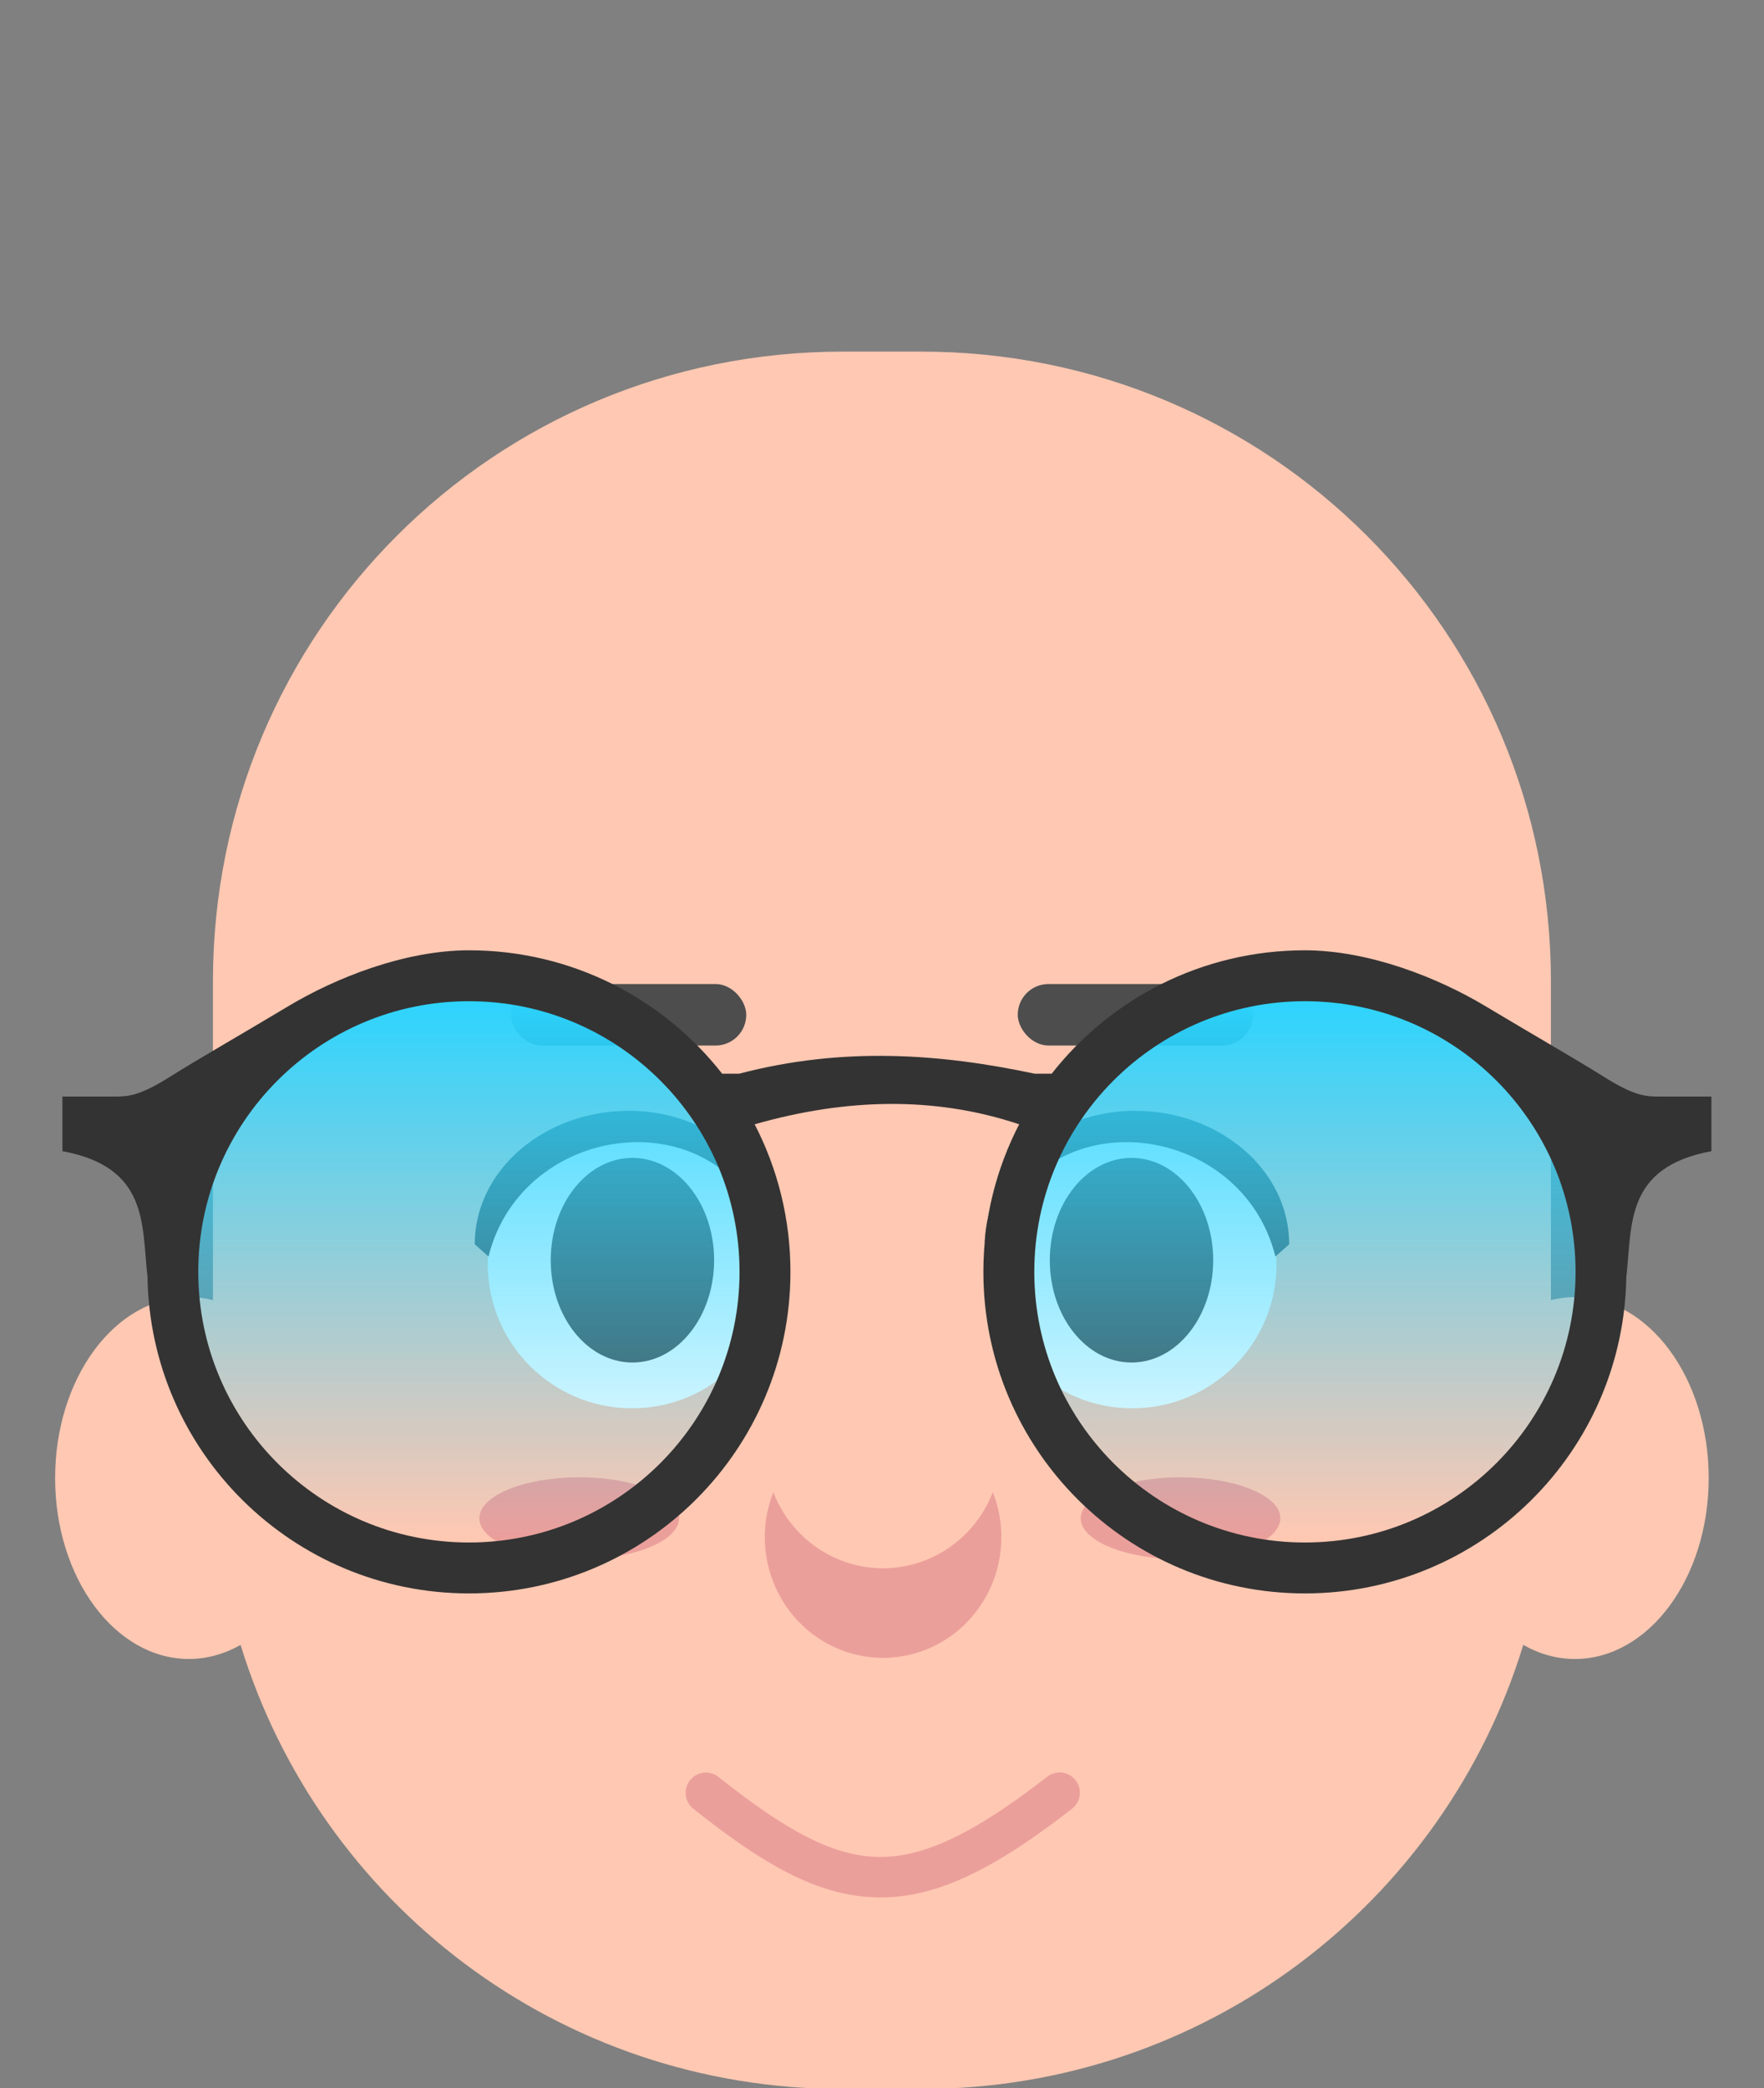 <svg id="svg8" width="490" height="580" version="1.1" viewBox="0 0 129.64 153.45" xmlns="http://www.w3.org/2000/svg" xmlns:xlink="http://www.w3.org/1999/xlink">
 <rect x="0" y="0" width="129.64" height="153.45" fill="#808080" stroke="none"/>
 <defs id="defs33">
  <linearGradient id="linearGradient1534" x1="232.4" x2="232.4" y1="580.47" y2="619.54" gradientTransform="matrix(1.028,0,0,1.028,-6.556,-16.939)" gradientUnits="userSpaceOnUse" xlink:href="#linearGradient1464"/>
  <linearGradient id="linearGradient1464">
   <stop id="stop1460" style="stop-color:#2ad4ff" offset="0"/>
   <stop id="stop1462" style="stop-color:#2ad4ff;stop-opacity:0" offset="1"/>
  </linearGradient>
  <linearGradient id="linearGradient1547" x1="232.4" x2="232.4" y1="580.47" y2="619.54" gradientTransform="matrix(1.028,0,0,1.028,-532.6,-16.939)" gradientUnits="userSpaceOnUse" xlink:href="#linearGradient1464"/>
 </defs>
 <rect id="rect37" y="-2.8422e-14" width="129.64" height="153.45" style="opacity:0;paint-order:fill markers stroke;stroke-width:.265"/>
 <g id="layer1" transform="matrix(1.272 0 0 1.272 251.35 -3.521)">
  <g id="g866" transform="matrix(2.213,0,0,2.213,-520.1,-583.79)">
   <path id="path838" d="m167.73 274.23c-9.109 0-16.442 7.333-16.442 16.442v8.32c-0.206-0.052-0.415-0.078-0.624-0.08-1.931-1e-4 -3.496 2.115-3.496 4.725 2e-4 2.609 1.565 4.724 3.496 4.724 0.462-1e-3 0.92-0.127 1.346-0.368 2.059 6.728 8.301 11.595 15.72 11.595h2.047c7.42 0 13.662-4.867 15.721-11.595 0.426 0.242 0.883 0.367 1.345 0.368 1.931 1.2e-4 3.496-2.115 3.496-4.724 0-2.61-1.565-4.725-3.496-4.725-0.209 1e-3 -0.418 0.028-0.623 0.08v-8.32c0-9.109-7.334-16.442-16.442-16.442z" style="fill:#ffc8b2;paint-order:fill markers stroke"/>
   <rect id="rect840" x="159.07" y="290.74" width="6.142" height="1.606" ry=".803" style="fill:#4d4d4d;paint-order:fill markers stroke"/>
   <rect id="rect842" x="172.3" y="290.74" width="6.142" height="1.606" ry=".803" style="fill:#4d4d4d;paint-order:fill markers stroke"/>
   <g id="g852" transform="translate(-977.45,-35.753)">
    <ellipse id="ellipse844" cx="1138.3" cy="340.44" rx="2.606" ry="1.069" style="fill:#eb9f9b;paint-order:fill markers stroke"/>
    <ellipse id="ellipse846" cx="1154" cy="340.44" rx="2.606" ry="1.069" style="fill:#eb9f9b;paint-order:fill markers stroke"/>
    <path id="path848" d="m1149.1 339.76a3.088 3.154 0 0 1-2.866 1.986 3.088 3.154 0 0 1-2.866-1.984 3.088 3.154 0 0 0-0.222 1.168 3.088 3.154 0 0 0 3.088 3.154 3.088 3.154 0 0 0 3.088-3.154 3.088 3.154 0 0 0-0.222-1.171z" style="fill:#eb9f9b;paint-order:fill markers stroke"/>
    <path id="path850" d="m1141.6 347.08a0.529 0.529 0 0 0-0.315 0.947c1.808 1.437 3.238 2.282 4.799 2.311 1.56 0.029 3.087-0.764 5.074-2.307a0.529 0.529 0 1 0-0.648-0.836c-1.918 1.488-3.223 2.108-4.406 2.086-1.184-0.022-2.409-0.691-4.16-2.082a0.529 0.529 0 0 0-0.344-0.119z" style="color-rendering:auto;color:#000000;dominant-baseline:auto;fill:#eb9f9b;font-feature-settings:normal;font-variant-alternates:normal;font-variant-caps:normal;font-variant-ligatures:normal;font-variant-numeric:normal;font-variant-position:normal;image-rendering:auto;isolation:auto;mix-blend-mode:normal;shape-padding:0;shape-rendering:auto;solid-color:#000000;text-decoration-color:#000000;text-decoration-line:none;text-decoration-style:solid;text-indent:0;text-orientation:mixed;text-transform:none;white-space:normal"/>
   </g>
   <circle id="circle854" cx="162.23" cy="298.05" r="3.767" style="fill:#fff;paint-order:fill markers stroke"/>
   <path id="path856" d="m162.15 294.05c-2.224 0-4.027 1.56-4.027 3.485l0.36 0.319c0.874-3.537 6.071-4.226 7.34-0.468l0.25 0.088c-0.068-1.88-1.749-3.423-3.923-3.425z" style="fill:#4d4d4d;paint-order:fill markers stroke"/>
   <ellipse id="ellipse858" cx="162.24" cy="297.95" rx="2.133" ry="2.671" style="fill:#4d4d4d;paint-order:fill markers stroke"/>
   <circle id="circle860" transform="scale(-1,1)" cx="-175.29" cy="298.05" r="3.767" style="fill:#fff;paint-order:fill markers stroke"/>
   <path id="path862" d="m175.36 294.05c2.224 0 4.027 1.56 4.027 3.485l-0.36 0.319c-0.874-3.537-6.071-4.226-7.34-0.468l-0.25 0.088c0.068-1.88 1.749-3.423 3.923-3.425z" style="fill:#4d4d4d;paint-order:fill markers stroke"/>
   <ellipse id="ellipse864" transform="scale(-1,1)" cx="-175.27" cy="297.95" rx="2.133" ry="2.671" style="fill:#4d4d4d;paint-order:fill markers stroke"/>
  </g>
 </g>
 <g id="layer1-5" transform="matrix(1 0 0 1 106.86 81.054)">
  <g id="g1565" transform="translate(-304.7,-587.85)">
   <circle id="path1489" cx="232.3" cy="600.27" r="20.45" style="fill:url(#linearGradient1534);paint-order:fill markers stroke"/>
   <circle id="circle1541" transform="scale(-1,1)" cx="-293.74" cy="600.27" r="20.45" style="fill:url(#linearGradient1547);paint-order:fill markers stroke"/>
   <path id="circle1491" d="m232.3 576.63c-4.742 8e-3 -9.802 2.026-13.287 4.118-3.485 2.092-6.52 3.82-8.724 5.203s-3.038 1.429-4.028 1.429h-3.835v4.012c6.34 1.175 5.827 5.383 6.245 9.18l8e-3 -0.016c0.162 12.932 10.688 23.331 23.621 23.336 13.051 1.1e-4 23.631-10.58 23.631-23.631 4e-5 -3.909-0.95-7.596-2.63-10.844 6.719-1.914 13.22-2.076 19.44 0-1.681 3.248-2.63 6.935-2.63 10.844-1.3e-4 13.051 10.58 23.631 23.631 23.631 12.933-4e-3 23.459-10.404 23.621-23.336l8e-3 0.016c0.418-3.797-0.094-8.005 6.245-9.18v-4.012h-3.835c-0.99 0-1.824-0.046-4.028-1.429s-5.239-3.111-8.724-5.203c-3.485-2.092-8.545-4.11-13.286-4.118-7.557 1.3e-4 -14.285 3.548-18.611 9.068h-1.257c-6.97-1.483-14.115-1.993-21.706 0h-1.257c-4.326-5.52-11.054-9.068-18.611-9.068zm5.1e-4 3.742c10.985-5e-5 19.889 8.905 19.889 19.889 5e-5 10.985-8.905 19.889-19.889 19.889-10.985 4e-5 -19.889-8.905-19.889-19.889-5e-5 -10.985 8.905-19.889 19.889-19.889zm61.441 0c10.985-5e-5 19.889 8.905 19.889 19.889 5e-5 10.985-8.905 19.889-19.889 19.889-10.985 5e-5 -19.889-8.905-19.889-19.889-5e-5 -10.985 8.905-19.889 19.889-19.889z" style="fill:#333;paint-order:fill markers stroke"/>
  </g>
 </g>
</svg>

